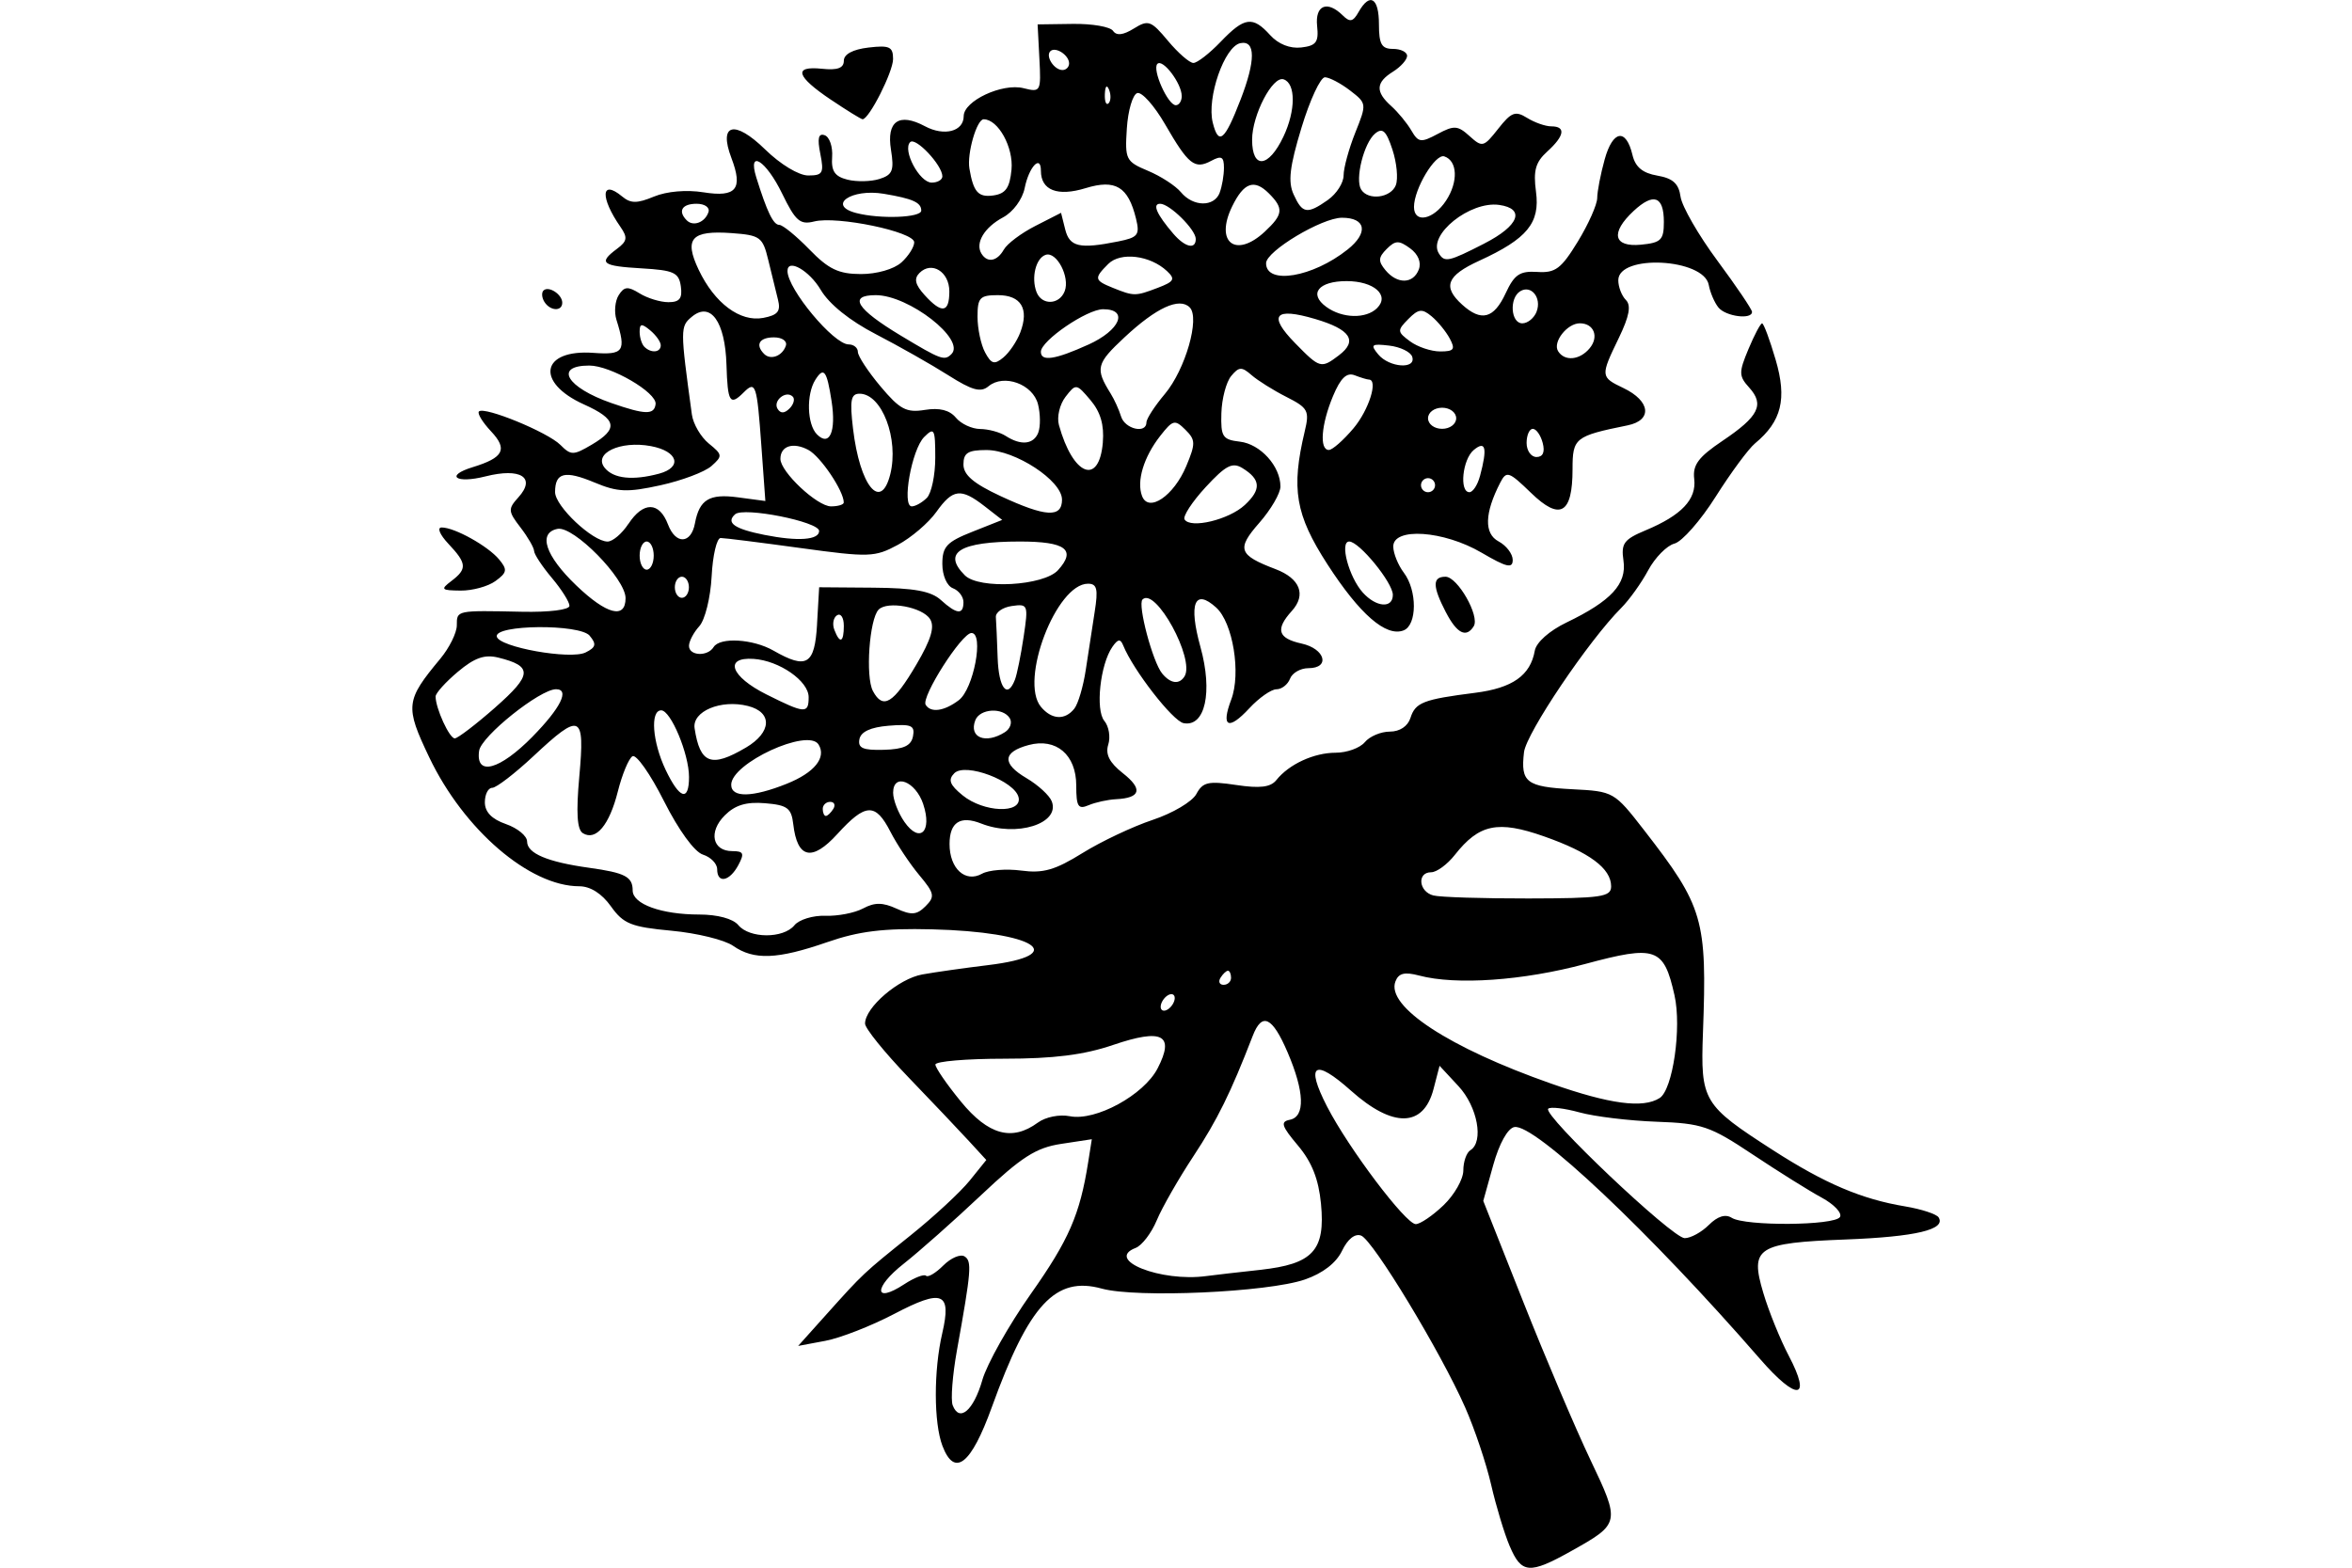 <?xml version="1.0" encoding="UTF-8" standalone="no"?>
<!-- Created with Inkscape (http://www.inkscape.org/) -->
<svg id="svg2" xmlns:rdf="http://www.w3.org/1999/02/22-rdf-syntax-ns#" xmlns="http://www.w3.org/2000/svg" height="45" width="67.5" version="1.1" xmlns:cc="http://creativecommons.org/ns#" xmlns:dc="http://purl.org/dc/elements/1.1/">
 <g id="g6158">
  <g id="g6093">
   <g id="g6029">
    <g id="g5966">
     <g id="g5904">
      <g id="g5824">
       <g id="g5764">
        <g id="g5579">
         <rect id="rect2990" opacity="0" height="45" width="67.5" y="0" x="3.5527e-15"/>
        </g>
       </g>
      </g>
     </g>
    </g>
   </g>
  </g>
  <path id="path5425" d="m43.326 44.38c-0.153-0.361-0.392-1.152-0.531-1.758-0.139-0.606-0.474-1.606-0.746-2.222-0.701-1.592-2.644-4.801-2.985-4.932-0.178-0.068-0.387 0.098-0.549 0.436-0.168 0.35-0.552 0.646-1.067 0.824-1.067 0.368-4.832 0.536-5.828 0.261-1.329-0.367-2.09 0.452-3.155 3.401-0.597 1.654-1.071 2.025-1.418 1.113-0.251-0.661-0.254-2.163-0.005-3.234 0.272-1.175 0.008-1.281-1.38-0.553-0.658 0.345-1.547 0.692-1.976 0.772l-0.78 0.146 0.798-0.89c1.08-1.204 1.059-1.184 2.434-2.288 0.667-0.535 1.427-1.24 1.69-1.566l0.478-0.593-0.5-0.545c-0.275-0.3-1.058-1.125-1.74-1.834-0.682-0.709-1.24-1.4-1.24-1.536 0-0.463 0.964-1.29 1.645-1.411 0.373-0.067 1.216-0.186 1.874-0.266 2.398-0.29 1.361-0.957-1.599-1.029-1.395-0.034-2.096 0.052-3.011 0.37-1.425 0.494-2.1 0.52-2.695 0.104-0.243-0.171-1.04-0.366-1.77-0.434-1.159-0.108-1.379-0.197-1.737-0.7-0.261-0.367-0.591-0.576-0.908-0.576-1.427 0-3.314-1.622-4.306-3.701-0.7-1.467-0.682-1.629 0.316-2.829 0.261-0.314 0.475-0.746 0.475-0.96 0-0.434-0.02-0.43 1.869-0.39 0.785 0.017 1.364-0.056 1.364-0.171 0-0.11-0.227-0.47-0.505-0.8s-0.507-0.678-0.51-0.773c-0.003-0.095-0.178-0.399-0.391-0.676-0.357-0.464-0.362-0.531-0.061-0.863 0.517-0.571 0.066-0.858-0.945-0.602-0.849 0.215-1.172-0.018-0.366-0.265 0.89-0.273 1.013-0.512 0.528-1.028-0.245-0.261-0.402-0.518-0.348-0.571 0.153-0.153 1.969 0.592 2.336 0.958 0.307 0.307 0.373 0.306 0.903-0.006 0.773-0.456 0.72-0.729-0.225-1.154-1.408-0.635-1.232-1.59 0.274-1.48 0.866 0.063 0.942-0.046 0.658-0.95-0.07-0.222-0.041-0.54 0.065-0.707 0.158-0.25 0.263-0.259 0.599-0.051 0.224 0.139 0.597 0.253 0.828 0.253 0.321 0 0.405-0.108 0.356-0.455-0.056-0.396-0.201-0.462-1.125-0.516-1.143-0.066-1.254-0.154-0.707-0.561 0.294-0.219 0.311-0.324 0.1-0.628-0.59-0.849-0.561-1.379 0.047-0.875 0.247 0.205 0.428 0.205 0.916 0.003 0.365-0.151 0.933-0.2 1.419-0.122 0.942 0.151 1.141-0.094 0.801-0.986-0.375-0.986 0.089-1.103 0.968-0.245 0.44 0.43 0.966 0.748 1.237 0.748 0.419 0 0.457-0.07 0.347-0.622-0.09-0.448-0.054-0.597 0.126-0.533 0.138 0.049 0.234 0.329 0.213 0.622-0.029 0.408 0.074 0.561 0.44 0.653 0.263 0.066 0.677 0.057 0.92-0.02 0.375-0.119 0.424-0.246 0.329-0.837-0.133-0.822 0.231-1.074 0.976-0.676 0.553 0.296 1.111 0.149 1.111-0.291 0-0.437 1.107-0.955 1.716-0.802 0.494 0.124 0.506 0.102 0.456-0.852l-0.051-0.979 1.01-0.014c0.556-0.008 1.075 0.082 1.155 0.2 0.099 0.145 0.289 0.124 0.597-0.067 0.415-0.258 0.494-0.229 0.98 0.354 0.291 0.348 0.619 0.634 0.729 0.634 0.11 0 0.461-0.273 0.781-0.606 0.685-0.715 0.921-0.747 1.423-0.192 0.233 0.258 0.569 0.391 0.89 0.354 0.43-0.05 0.506-0.152 0.457-0.616-0.063-0.6 0.291-0.745 0.737-0.303 0.204 0.202 0.295 0.182 0.454-0.101 0.321-0.568 0.583-0.409 0.583 0.354 0 0.572 0.077 0.707 0.404 0.707 0.222 0 0.404 0.09 0.404 0.2 0 0.11-0.182 0.314-0.404 0.453-0.497 0.31-0.511 0.576-0.051 0.988 0.194 0.174 0.454 0.49 0.577 0.701 0.202 0.347 0.275 0.356 0.756 0.099 0.471-0.252 0.576-0.245 0.915 0.062 0.365 0.33 0.404 0.32 0.821-0.21 0.376-0.478 0.493-0.523 0.828-0.314 0.215 0.134 0.528 0.244 0.696 0.244 0.426 0 0.381 0.273-0.118 0.725-0.335 0.303-0.402 0.545-0.321 1.151 0.121 0.898-0.251 1.351-1.629 1.982-0.936 0.429-1.058 0.746-0.489 1.261 0.548 0.496 0.908 0.402 1.247-0.327 0.251-0.541 0.406-0.645 0.909-0.613 0.519 0.034 0.686-0.092 1.162-0.871 0.306-0.501 0.556-1.064 0.557-1.251 0.001-0.188 0.097-0.688 0.215-1.111 0.233-0.84 0.614-0.9 0.797-0.124 0.082 0.346 0.291 0.52 0.713 0.592 0.447 0.077 0.615 0.229 0.667 0.606 0.039 0.277 0.516 1.106 1.061 1.841 0.545 0.736 0.99 1.395 0.99 1.465 0 0.23-0.755 0.132-0.964-0.126-0.113-0.139-0.238-0.431-0.278-0.649-0.142-0.763-2.596-0.889-2.596-0.133 0 0.191 0.098 0.446 0.218 0.566 0.156 0.156 0.099 0.465-0.202 1.088-0.533 1.102-0.531 1.123 0.133 1.441 0.777 0.372 0.837 0.924 0.117 1.07-1.512 0.307-1.579 0.361-1.579 1.257 0 1.286-0.358 1.49-1.193 0.68-0.637-0.617-0.703-0.639-0.882-0.293-0.451 0.877-0.468 1.463-0.048 1.687 0.223 0.119 0.406 0.359 0.406 0.532 0 0.254-0.174 0.213-0.895-0.209-1.087-0.637-2.544-0.735-2.533-0.171 0.003 0.194 0.14 0.53 0.303 0.746 0.388 0.512 0.383 1.507-0.008 1.657-0.503 0.193-1.257-0.462-2.186-1.9-0.919-1.424-1.044-2.16-0.649-3.818 0.14-0.586 0.095-0.669-0.526-0.984-0.373-0.189-0.825-0.472-1.003-0.628-0.28-0.245-0.36-0.241-0.583 0.028-0.142 0.171-0.269 0.651-0.281 1.066-0.02 0.678 0.033 0.76 0.531 0.818 0.588 0.068 1.164 0.704 1.164 1.287 0 0.194-0.273 0.662-0.606 1.042-0.66 0.752-0.6 0.925 0.466 1.33 0.704 0.268 0.887 0.736 0.467 1.2-0.48 0.53-0.403 0.786 0.279 0.936 0.679 0.149 0.833 0.707 0.196 0.707-0.226 0-0.463 0.136-0.527 0.303-0.064 0.167-0.239 0.303-0.39 0.303-0.15 0-0.501 0.246-0.779 0.546-0.599 0.646-0.818 0.541-0.519-0.248 0.287-0.755 0.05-2.209-0.432-2.645-0.619-0.56-0.796-0.114-0.45 1.135 0.358 1.292 0.134 2.302-0.484 2.184-0.31-0.059-1.446-1.521-1.733-2.23-0.08-0.198-0.152-0.189-0.312 0.042-0.349 0.503-0.49 1.809-0.23 2.123 0.131 0.157 0.181 0.463 0.113 0.68-0.088 0.279 0.034 0.518 0.418 0.821 0.581 0.457 0.515 0.711-0.192 0.747-0.241 0.012-0.597 0.09-0.791 0.173-0.299 0.128-0.354 0.04-0.354-0.566 0-0.883-0.576-1.373-1.365-1.162-0.75 0.201-0.773 0.532-0.066 0.949 0.336 0.198 0.664 0.499 0.729 0.669 0.245 0.639-1.016 1.035-2.025 0.636-0.601-0.238-0.909-0.038-0.909 0.589 0 0.705 0.453 1.119 0.932 0.851 0.191-0.107 0.698-0.147 1.126-0.09 0.627 0.084 0.97-0.014 1.757-0.503 0.538-0.334 1.446-0.763 2.017-0.953 0.572-0.19 1.135-0.524 1.252-0.743 0.183-0.342 0.342-0.378 1.142-0.258 0.684 0.103 0.988 0.065 1.153-0.141 0.364-0.456 1.078-0.785 1.703-0.785 0.321 0 0.697-0.136 0.836-0.303 0.138-0.167 0.461-0.303 0.718-0.303 0.285 0 0.515-0.153 0.592-0.394 0.141-0.443 0.368-0.531 1.856-0.72 1.073-0.136 1.587-0.499 1.712-1.21 0.042-0.237 0.418-0.571 0.91-0.808 1.283-0.618 1.733-1.107 1.635-1.774-0.073-0.496 0.011-0.611 0.633-0.871 1.034-0.432 1.467-0.889 1.397-1.476-0.048-0.403 0.119-0.627 0.814-1.095 1.039-0.699 1.208-1.036 0.764-1.527-0.3-0.332-0.302-0.433-0.022-1.104 0.17-0.406 0.346-0.739 0.392-0.739s0.221 0.47 0.389 1.044c0.33 1.126 0.172 1.768-0.592 2.401-0.188 0.156-0.696 0.844-1.128 1.528-0.432 0.684-0.965 1.291-1.184 1.348-0.219 0.057-0.558 0.402-0.754 0.766-0.195 0.364-0.543 0.85-0.773 1.08-0.935 0.936-2.727 3.595-2.791 4.143-0.101 0.865 0.067 0.993 1.385 1.062 1.188 0.061 1.204 0.071 2.06 1.173 1.707 2.199 1.811 2.556 1.691 5.813-0.072 1.963-0.003 2.079 2.012 3.376 1.485 0.956 2.54 1.405 3.787 1.612 0.472 0.079 0.906 0.221 0.965 0.317 0.215 0.348-0.653 0.555-2.658 0.633-2.563 0.099-2.763 0.229-2.373 1.538 0.156 0.524 0.484 1.334 0.73 1.801 0.667 1.268 0.239 1.316-0.825 0.091-3.159-3.635-6.478-6.769-7.052-6.657-0.19 0.037-0.434 0.476-0.605 1.091l-0.286 1.029 1.151 2.905c0.633 1.598 1.498 3.633 1.922 4.523 0.864 1.814 0.86 1.835-0.558 2.628-1.189 0.665-1.42 0.646-1.755-0.145zm-15.135-4.765c0.135-0.465 0.761-1.579 1.393-2.475 1.092-1.549 1.407-2.272 1.645-3.776l0.105-0.663-0.881 0.134c-0.722 0.11-1.137 0.376-2.297 1.471-0.779 0.735-1.779 1.621-2.222 1.97-0.869 0.683-0.859 1.161 0.013 0.59 0.291-0.191 0.574-0.301 0.629-0.246 0.055 0.055 0.278-0.077 0.495-0.294s0.491-0.335 0.609-0.262c0.218 0.135 0.196 0.404-0.216 2.692-0.128 0.712-0.184 1.424-0.123 1.582 0.192 0.499 0.597 0.155 0.851-0.723zm7.976-3.165c1.513-0.164 1.873-0.555 1.744-1.897-0.068-0.706-0.262-1.197-0.662-1.672-0.471-0.559-0.51-0.683-0.233-0.738 0.447-0.088 0.424-0.8-0.064-1.938-0.438-1.022-0.733-1.161-1-0.471-0.631 1.632-1.014 2.41-1.699 3.45-0.427 0.647-0.902 1.477-1.055 1.844-0.153 0.367-0.426 0.724-0.606 0.793-0.893 0.343 0.721 0.985 2.029 0.808 0.222-0.03 0.918-0.11 1.545-0.178zm12.875-1.288c0.25-0.25 0.475-0.32 0.657-0.205 0.386 0.244 2.952 0.226 3.106-0.023 0.069-0.112-0.166-0.362-0.523-0.556-0.357-0.193-1.249-0.751-1.983-1.24-1.223-0.815-1.451-0.892-2.757-0.939-0.783-0.028-1.778-0.148-2.211-0.268-0.433-0.119-0.837-0.167-0.899-0.105-0.173 0.173 3.562 3.715 3.917 3.715 0.173 0 0.485-0.171 0.694-0.38zm-7.613-0.567c0.312-0.299 0.567-0.748 0.567-0.998 0-0.25 0.091-0.511 0.202-0.58 0.392-0.242 0.206-1.25-0.341-1.839l-0.543-0.585-0.173 0.666c-0.287 1.107-1.165 1.124-2.37 0.048-1.052-0.939-1.314-0.764-0.685 0.457 0.618 1.201 2.258 3.374 2.545 3.374 0.127 0 0.486-0.244 0.798-0.543zm-11.643-2.371c0.22-0.162 0.622-0.242 0.918-0.183 0.738 0.147 2.122-0.607 2.518-1.373 0.499-0.965 0.14-1.155-1.277-0.673-0.839 0.286-1.706 0.395-3.13 0.395-1.083 0-1.97 0.076-1.97 0.168s0.329 0.57 0.731 1.061c0.789 0.963 1.468 1.149 2.21 0.605zm17.843-0.704c0.38-0.24 0.637-2.021 0.427-2.953-0.308-1.367-0.53-1.444-2.565-0.896-1.776 0.478-3.705 0.613-4.762 0.332-0.42-0.111-0.591-0.069-0.682 0.17-0.274 0.715 1.54 1.904 4.474 2.933 1.68 0.589 2.631 0.716 3.107 0.414zm-13.915-2.871c0-0.111-0.091-0.146-0.202-0.077-0.111 0.069-0.202 0.216-0.202 0.327s0.091 0.146 0.202 0.077 0.202-0.216 0.202-0.327zm1.616-0.582c0-0.111-0.04-0.202-0.089-0.202s-0.145 0.091-0.214 0.202c-0.069 0.111-0.029 0.202 0.089 0.202 0.118 0 0.214-0.091 0.214-0.202zm-12.531-1.508c0.135-0.163 0.535-0.285 0.889-0.272 0.354 0.013 0.84-0.081 1.081-0.21 0.332-0.178 0.563-0.177 0.961 0.005 0.428 0.195 0.581 0.182 0.832-0.069 0.276-0.276 0.258-0.369-0.181-0.894-0.269-0.322-0.641-0.882-0.826-1.243-0.43-0.838-0.713-0.826-1.522 0.062-0.729 0.802-1.153 0.708-1.267-0.279-0.054-0.464-0.169-0.55-0.809-0.603-0.539-0.045-0.86 0.052-1.157 0.349-0.473 0.473-0.357 1.026 0.215 1.026 0.327 0 0.355 0.065 0.173 0.404-0.251 0.469-0.606 0.536-0.606 0.115 0-0.159-0.184-0.348-0.409-0.419-0.243-0.077-0.697-0.701-1.118-1.537-0.39-0.774-0.796-1.352-0.904-1.286-0.108 0.066-0.297 0.522-0.42 1.012-0.243 0.966-0.63 1.427-1.004 1.196-0.166-0.103-0.196-0.587-0.101-1.633 0.162-1.793 0.039-1.847-1.317-0.578-0.535 0.5-1.067 0.909-1.183 0.909-0.116 0-0.211 0.187-0.211 0.415 0 0.279 0.198 0.484 0.606 0.626 0.333 0.116 0.606 0.341 0.606 0.5 0 0.341 0.581 0.587 1.78 0.754 1.034 0.144 1.25 0.257 1.25 0.652 0 0.391 0.827 0.69 1.908 0.69 0.528 0 0.97 0.119 1.123 0.303 0.322 0.388 1.291 0.392 1.61 0.007zm23.439-1.116c0-0.515-0.618-0.975-1.928-1.436-1.324-0.465-1.861-0.353-2.559 0.534-0.215 0.273-0.52 0.497-0.679 0.497-0.412 0-0.357 0.559 0.065 0.666 0.194 0.05 1.422 0.088 2.727 0.086 2.097-0.004 2.374-0.044 2.374-0.347zm-19.741-2.358c-0.221-0.663-0.865-0.909-0.865-0.33 0 0.206 0.147 0.584 0.326 0.84 0.438 0.626 0.802 0.281 0.538-0.51zm-2.582 0.134c0.069-0.111 0.029-0.202-0.089-0.202-0.118 0-0.214 0.091-0.214 0.202s0.04 0.202 0.089 0.202 0.145-0.091 0.214-0.202zm5.318-0.326c-0.095-0.472-1.533-1.015-1.846-0.697-0.185 0.188-0.131 0.332 0.238 0.633 0.602 0.492 1.703 0.536 1.609 0.064zm-9.459-0.59c0-0.66-0.523-1.913-0.798-1.913-0.322 0-0.254 0.909 0.128 1.71 0.4 0.839 0.67 0.92 0.67 0.202zm2.808 0.193c0.791-0.317 1.142-0.75 0.91-1.125-0.298-0.483-2.507 0.535-2.507 1.155 0 0.378 0.606 0.367 1.596-0.029zm-7.295-1.356c0.804-0.819 1.07-1.356 0.671-1.356-0.462 0-2.149 1.35-2.208 1.768-0.105 0.741 0.589 0.555 1.538-0.412zm6.122 0.318c0.741-0.438 0.767-1.015 0.053-1.194-0.773-0.194-1.602 0.154-1.528 0.641 0.156 1.021 0.477 1.142 1.474 0.553zm4.793-0.323c0.06-0.311-0.047-0.357-0.703-0.303-0.516 0.043-0.794 0.172-0.835 0.388-0.048 0.255 0.103 0.32 0.703 0.303 0.567-0.016 0.782-0.116 0.835-0.388zm-11.984-0.833c1.06-0.933 1.074-1.181 0.083-1.426-0.394-0.097-0.682 0.004-1.162 0.408-0.351 0.295-0.638 0.614-0.638 0.708 0 0.339 0.397 1.207 0.551 1.203 0.086-0.002 0.611-0.404 1.167-0.893zm14.621 0.715c0.153-0.097 0.216-0.277 0.14-0.401-0.197-0.318-0.859-0.279-0.989 0.059-0.191 0.497 0.295 0.693 0.849 0.342zm1.993-0.676c0.11-0.139 0.257-0.639 0.328-1.111 0.071-0.472 0.186-1.222 0.256-1.667 0.104-0.656 0.067-0.808-0.192-0.808-0.91 0-1.974 2.783-1.351 3.534 0.308 0.371 0.691 0.391 0.959 0.052zm-7.625-0.33c0-0.463-0.843-1.049-1.581-1.098-0.86-0.057-0.656 0.507 0.369 1.02 1.108 0.555 1.212 0.561 1.212 0.078zm4.31 0.087c0.425-0.322 0.728-1.928 0.363-1.928-0.279 0-1.452 1.84-1.314 2.062 0.147 0.237 0.532 0.183 0.951-0.134zm-1.214-1.029c0.418-0.712 0.528-1.077 0.389-1.298-0.216-0.345-1.223-0.531-1.476-0.273-0.267 0.272-0.383 1.929-0.164 2.338 0.29 0.543 0.59 0.359 1.251-0.767zm2.825 0.44c0.059-0.152 0.171-0.706 0.249-1.23 0.138-0.92 0.126-0.95-0.337-0.884-0.264 0.037-0.471 0.182-0.46 0.32 0.011 0.139 0.034 0.662 0.051 1.162 0.029 0.88 0.28 1.199 0.497 0.632zm4.867-0.095c0.305-0.493-0.836-2.577-1.207-2.205-0.145 0.145 0.292 1.792 0.564 2.123 0.24 0.293 0.493 0.325 0.643 0.082zm-17.07-1.165c-0.285-0.344-2.737-0.323-2.668 0.023 0.06 0.304 2.115 0.671 2.548 0.457 0.297-0.147 0.32-0.238 0.119-0.479zm6.523-0.331 0.061-1.061 1.558 0.012c1.166 0.009 1.653 0.098 1.935 0.354 0.458 0.415 0.648 0.432 0.648 0.06 0-0.155-0.136-0.334-0.303-0.398-0.172-0.066-0.303-0.367-0.303-0.698 0-0.496 0.126-0.632 0.859-0.922l0.859-0.341-0.505-0.393c-0.681-0.529-0.911-0.502-1.386 0.165-0.222 0.312-0.719 0.737-1.105 0.944-0.661 0.356-0.823 0.361-2.792 0.091-1.15-0.158-2.181-0.288-2.292-0.288-0.111-0-0.228 0.496-0.259 1.102-0.032 0.61-0.19 1.249-0.354 1.43-0.163 0.18-0.296 0.434-0.296 0.564 0 0.289 0.534 0.315 0.707 0.035 0.18-0.291 1.129-0.235 1.717 0.101 0.956 0.547 1.185 0.409 1.252-0.758zm0.768 0.039c0-0.229-0.087-0.362-0.193-0.297-0.106 0.066-0.142 0.253-0.079 0.416 0.16 0.418 0.273 0.368 0.273-0.119zm-6.263-0.788c0-0.561-1.496-2.083-1.955-1.988-0.567 0.116-0.348 0.773 0.543 1.626 0.871 0.834 1.412 0.973 1.412 0.362zm22.02-0.094c0-0.35-0.965-1.531-1.252-1.531-0.282 0-0.01 1.02 0.39 1.465 0.384 0.426 0.862 0.463 0.862 0.066zm-20.202-0.218c0-0.167-0.091-0.303-0.202-0.303s-0.202 0.136-0.202 0.303 0.091 0.303 0.202 0.303c0.111 0 0.202-0.136 0.202-0.303zm10.594-0.492c0.531-0.587 0.219-0.821-1.095-0.821-1.723 0-2.236 0.315-1.58 0.97 0.408 0.408 2.264 0.305 2.675-0.149zm-11.604-0.417c0-0.222-0.091-0.404-0.202-0.404-0.111 0-0.202 0.182-0.202 0.404s0.091 0.404 0.202 0.404 0.202-0.182 0.202-0.404zm-0.726-0.909c0.426-0.65 0.885-0.644 1.136 0.016 0.221 0.582 0.662 0.563 0.773-0.033 0.128-0.684 0.413-0.857 1.235-0.746l0.786 0.105-0.115-1.59c-0.127-1.763-0.163-1.871-0.508-1.526-0.394 0.394-0.46 0.287-0.493-0.795-0.038-1.24-0.457-1.823-0.992-1.379-0.338 0.28-0.338 0.344-0.001 2.807 0.037 0.272 0.257 0.647 0.487 0.834 0.394 0.319 0.399 0.358 0.074 0.646-0.19 0.168-0.848 0.416-1.462 0.551-0.951 0.209-1.23 0.198-1.89-0.078-0.855-0.357-1.135-0.289-1.135 0.274 0 0.405 1.077 1.42 1.507 1.42 0.145 0 0.413-0.227 0.595-0.505zm5.473 0.202c0-0.266-2.168-0.697-2.411-0.479-0.272 0.244-0.022 0.42 0.843 0.592 0.961 0.191 1.568 0.147 1.568-0.113zm12.217-0.746c0.478-0.445 0.46-0.734-0.068-1.058-0.289-0.178-0.478-0.08-1.057 0.547-0.387 0.42-0.659 0.837-0.604 0.926 0.17 0.274 1.274 0.009 1.729-0.415zm-5.247-0.156c0-0.542-1.341-1.421-2.168-1.421-0.53 0-0.66 0.081-0.66 0.413 0 0.301 0.288 0.547 1.061 0.907 1.3 0.605 1.768 0.632 1.768 0.101zm-6.263 0.084c0-0.332-0.666-1.321-1.016-1.508-0.436-0.233-0.802-0.116-0.802 0.257 0 0.373 1.055 1.363 1.452 1.363 0.201 0 0.366-0.05 0.366-0.111zm2.384-0.131c0.133-0.133 0.242-0.653 0.242-1.154 0-0.83-0.029-0.883-0.319-0.593-0.357 0.357-0.648 1.99-0.355 1.99 0.104 0 0.297-0.109 0.431-0.242zm7.446-0.914c0.271-0.648 0.268-0.752-0.027-1.044-0.301-0.299-0.359-0.284-0.722 0.18-0.474 0.607-0.683 1.299-0.52 1.725 0.187 0.487 0.911-0.004 1.269-0.861zm-8.496 0.239c0.255-1.017-0.239-2.316-0.881-2.316-0.249 0-0.284 0.189-0.187 1.004 0.195 1.645 0.799 2.386 1.068 1.311zm15.636 0.31c0-0.111-0.091-0.202-0.202-0.202s-0.202 0.091-0.202 0.202 0.091 0.202 0.202 0.202c0.111 0 0.202-0.091 0.202-0.202zm1.287-0.253c0.219-0.816 0.167-1.042-0.176-0.758-0.325 0.269-0.421 1.212-0.125 1.212 0.098 0 0.233-0.205 0.3-0.455zm-23.559-0.077c0.682-0.183 0.547-0.645-0.231-0.791-0.883-0.166-1.671 0.21-1.323 0.629 0.254 0.306 0.803 0.363 1.554 0.162zm12.737-0.9c0.042-0.499-0.067-0.872-0.353-1.21-0.406-0.48-0.42-0.482-0.718-0.096-0.167 0.216-0.253 0.58-0.189 0.808 0.403 1.459 1.155 1.756 1.261 0.498zm12.624 0.017c-0.058-0.222-0.186-0.404-0.284-0.404-0.098 0-0.178 0.182-0.178 0.404s0.128 0.404 0.284 0.404c0.185 0 0.247-0.141 0.178-0.404zm-5.43-0.42c0.443-0.527 0.717-1.399 0.439-1.399-0.046 0-0.229-0.055-0.405-0.123-0.231-0.089-0.405 0.078-0.623 0.6-0.339 0.812-0.395 1.544-0.118 1.544 0.101 0 0.419-0.28 0.707-0.622zm-14.978-0.775c-0.136-0.886-0.224-1.001-0.466-0.618-0.265 0.419-0.239 1.283 0.047 1.569 0.36 0.36 0.553-0.08 0.419-0.951zm5.933 0.891c0.064-0.167 0.06-0.529-0.009-0.805-0.145-0.578-0.98-0.883-1.42-0.518-0.225 0.187-0.47 0.119-1.159-0.318-0.481-0.305-1.413-0.833-2.071-1.174-0.751-0.388-1.342-0.863-1.586-1.275-0.329-0.557-0.954-0.912-0.954-0.542 0 0.517 1.325 2.108 1.755 2.108 0.146 0 0.265 0.097 0.265 0.216s0.293 0.564 0.65 0.99c0.556 0.662 0.741 0.76 1.272 0.674 0.42-0.068 0.708 0.004 0.89 0.222 0.147 0.178 0.461 0.324 0.698 0.326 0.236 0.002 0.566 0.091 0.733 0.199 0.441 0.285 0.804 0.245 0.937-0.101zm3.103-0.287c0-0.103 0.238-0.469 0.528-0.814 0.589-0.7 1.015-2.184 0.713-2.486-0.296-0.296-0.956 0.006-1.87 0.859-0.814 0.759-0.847 0.894-0.397 1.617 0.104 0.167 0.238 0.462 0.298 0.657 0.112 0.362 0.728 0.503 0.728 0.167zm8.889-0.117c0-0.168-0.18-0.303-0.404-0.303s-0.404 0.135-0.404 0.303c0 0.168 0.18 0.303 0.404 0.303s0.404-0.135 0.404-0.303zm-22.976-0.407c0.04-0.332-1.291-1.106-1.902-1.106-1.025 0-0.654 0.629 0.636 1.077 0.969 0.337 1.228 0.343 1.266 0.029zm3.936-0.214c-0.193-0.193-0.578 0.119-0.435 0.351 0.085 0.138 0.198 0.134 0.343-0.011 0.119-0.119 0.16-0.272 0.092-0.341zm6.53-1.842c0.259-0.68 0.024-1.071-0.643-1.071-0.517 0-0.584 0.071-0.584 0.619 0 0.341 0.097 0.801 0.216 1.023 0.18 0.336 0.268 0.361 0.526 0.147 0.17-0.141 0.389-0.465 0.485-0.718zm9.147 0.653c0.546-0.413 0.33-0.741-0.685-1.04-1.165-0.344-1.36-0.11-0.576 0.692 0.714 0.73 0.746 0.739 1.261 0.349zm2.101 0.044c-0.046-0.139-0.343-0.283-0.662-0.32-0.508-0.059-0.547-0.029-0.313 0.253 0.316 0.38 1.095 0.435 0.975 0.068zm-17.976-0.316c0.045-0.134-0.106-0.24-0.341-0.24-0.42 0-0.545 0.212-0.282 0.476 0.187 0.187 0.524 0.06 0.623-0.236zm4.753 0.239c0.415-0.415-1.223-1.691-2.172-1.691-0.8 0-0.558 0.393 0.713 1.158 1.161 0.699 1.258 0.734 1.459 0.533zm3.93-0.271c0.913-0.415 1.164-1.016 0.423-1.016-0.466 0-1.787 0.904-1.787 1.222 0 0.288 0.41 0.226 1.364-0.207zm14.386 0.104c0.274-0.33 0.122-0.716-0.283-0.716-0.363 0-0.785 0.54-0.624 0.799 0.186 0.301 0.622 0.261 0.907-0.083zm-26.659-0.085c0-0.098-0.136-0.29-0.303-0.429-0.246-0.204-0.303-0.196-0.303 0.043 0 0.162 0.061 0.355 0.135 0.429 0.192 0.192 0.471 0.167 0.471-0.043zm22.644-0.193c-0.109-0.204-0.344-0.491-0.522-0.639-0.273-0.227-0.378-0.214-0.668 0.079-0.323 0.328-0.32 0.366 0.049 0.639 0.216 0.16 0.605 0.291 0.866 0.291 0.396 0 0.441-0.06 0.275-0.37zm-19.281-1.121c-0.059-0.235-0.185-0.746-0.278-1.135-0.159-0.659-0.23-0.711-1.049-0.771-1.158-0.084-1.374 0.155-0.949 1.05 0.457 0.963 1.191 1.51 1.854 1.384 0.421-0.081 0.508-0.189 0.422-0.529zm21.773 0.347c0.152-0.397-0.157-0.778-0.472-0.583-0.318 0.197-0.27 0.92 0.062 0.92 0.155 0 0.34-0.152 0.411-0.337zm-4.576-0.103c0.367-0.367-0.093-0.772-0.877-0.772-0.808 0-1.097 0.364-0.585 0.738 0.459 0.336 1.145 0.352 1.462 0.035zm-12.278-0.476c0-0.566-0.508-0.88-0.857-0.53-0.164 0.164-0.125 0.334 0.146 0.633 0.495 0.546 0.711 0.515 0.711-0.103zm3.311-0.008c0.156-0.406-0.233-1.146-0.547-1.042-0.282 0.094-0.42 0.656-0.262 1.068 0.149 0.388 0.656 0.371 0.809-0.026zm2.67-0.095c0.473-0.18 0.511-0.25 0.266-0.48-0.485-0.455-1.334-0.558-1.687-0.205-0.414 0.414-0.403 0.469 0.137 0.687 0.603 0.242 0.642 0.242 1.284-0.002zm5.447-1.098c0.606-0.483 0.531-0.914-0.16-0.914-0.576 0-2.178 0.96-2.178 1.305 0 0.629 1.339 0.405 2.337-0.391zm2.045 0.572c0.078-0.204-0.018-0.439-0.25-0.608-0.321-0.234-0.421-0.232-0.672 0.019-0.242 0.242-0.248 0.351-0.035 0.608 0.339 0.409 0.796 0.399 0.957-0.019zm-14.85-0.201c0.203-0.184 0.369-0.445 0.369-0.58 0-0.302-2.212-0.763-2.87-0.598-0.407 0.102-0.537-0.011-0.921-0.801-0.463-0.953-0.998-1.289-0.742-0.465 0.308 0.989 0.489 1.364 0.66 1.364 0.098 0 0.487 0.317 0.864 0.705 0.551 0.568 0.839 0.705 1.477 0.707 0.456 0.001 0.949-0.14 1.162-0.332zm2.943-0.373c0.093-0.167 0.5-0.472 0.905-0.678l0.735-0.375 0.119 0.476c0.126 0.503 0.41 0.568 1.515 0.347 0.576-0.115 0.632-0.187 0.517-0.657-0.225-0.918-0.588-1.137-1.447-0.874-0.805 0.247-1.282 0.061-1.282-0.498 0-0.48-0.344-0.114-0.466 0.496-0.065 0.324-0.332 0.686-0.621 0.841-0.539 0.289-0.806 0.738-0.619 1.041 0.17 0.275 0.452 0.222 0.643-0.119zm13.789-0.173c0.995-0.509 1.183-1 0.424-1.107-0.836-0.118-2.058 0.863-1.732 1.39 0.166 0.269 0.275 0.246 1.308-0.282zm-8.283-0.13c0-0.268-0.751-1.01-1.022-1.01-0.233 0-0.099 0.304 0.377 0.859 0.336 0.391 0.645 0.464 0.645 0.152zm1.982-0.21c0.528-0.492 0.547-0.667 0.116-1.098-0.42-0.42-0.718-0.314-1.054 0.375-0.504 1.034 0.103 1.501 0.938 0.723zm11.452-0.278c0-0.741-0.295-0.848-0.868-0.315-0.673 0.627-0.582 1.044 0.211 0.968 0.576-0.056 0.657-0.135 0.657-0.653zm-27.419-0.282c0.045-0.134-0.106-0.24-0.341-0.24-0.42 0-0.545 0.212-0.282 0.476 0.187 0.187 0.524 0.06 0.623-0.236zm6.107-0.044c0-0.233-0.241-0.342-1.073-0.482-0.934-0.157-1.639 0.33-0.796 0.551 0.689 0.18 1.869 0.136 1.869-0.069zm15.062-0.287c0.354-0.54 0.33-1.142-0.051-1.269-0.258-0.086-0.87 0.934-0.87 1.451 0 0.482 0.559 0.371 0.921-0.182zm-3.39-0.021c0.247-0.173 0.449-0.489 0.449-0.703 0-0.214 0.151-0.765 0.335-1.226 0.332-0.828 0.331-0.841-0.15-1.211-0.268-0.206-0.592-0.376-0.72-0.379-0.128-0.002-0.431 0.648-0.673 1.445-0.341 1.123-0.392 1.555-0.226 1.919 0.252 0.554 0.387 0.575 0.986 0.156zm-3.108-0.207c0.068-0.176 0.123-0.497 0.123-0.714 0-0.318-0.071-0.357-0.364-0.2-0.476 0.255-0.654 0.114-1.327-1.051-0.309-0.534-0.668-0.936-0.798-0.893-0.13 0.043-0.265 0.499-0.298 1.015-0.058 0.891-0.029 0.95 0.606 1.216 0.367 0.153 0.792 0.429 0.945 0.613 0.351 0.424 0.955 0.432 1.115 0.015zm-5.974-0.66c0.061-0.641-0.383-1.446-0.799-1.446-0.198 0-0.482 0.982-0.409 1.414 0.115 0.678 0.254 0.833 0.688 0.772 0.352-0.05 0.47-0.217 0.52-0.74zm11.03 0.443c0.07-0.184 0.026-0.642-0.098-1.019-0.177-0.54-0.283-0.638-0.497-0.46-0.322 0.267-0.583 1.312-0.401 1.606 0.201 0.325 0.855 0.242 0.997-0.127zm-13.014-0.25c0-0.321-0.769-1.138-0.924-0.983-0.229 0.228 0.267 1.162 0.617 1.162 0.169 0 0.307-0.081 0.307-0.18zm9.788-1.141c0.355-0.749 0.357-1.529 0.004-1.645-0.315-0.103-0.903 1.026-0.903 1.734 0 0.856 0.473 0.809 0.899-0.089zm-1.232-1.057c0.436-1.127 0.435-1.712-0.001-1.627-0.459 0.089-0.974 1.571-0.795 2.284 0.167 0.665 0.341 0.521 0.796-0.658zm-3.771-0.286c-0.065-0.161-0.112-0.113-0.122 0.122-0.009 0.213 0.039 0.332 0.106 0.265s0.074-0.241 0.016-0.387zm2.084 0.177c0-0.36-0.543-1.078-0.698-0.923-0.158 0.158 0.3 1.187 0.529 1.187 0.093 0 0.17-0.119 0.17-0.264zm-3.232-0.936c0-0.238-0.394-0.493-0.539-0.349-0.145 0.145 0.11 0.539 0.349 0.539 0.105 0 0.19-0.086 0.19-0.19zm10.813 15.755c-0.387-0.748-0.39-1.02-0.01-1.02 0.345 0 0.989 1.129 0.81 1.42-0.214 0.346-0.483 0.211-0.799-0.4zm-28.541-0.897c0.458-0.348 0.446-0.504-0.086-1.069-0.248-0.264-0.332-0.468-0.192-0.468 0.371 0 1.33 0.534 1.648 0.918 0.243 0.293 0.23 0.376-0.104 0.619-0.211 0.155-0.663 0.278-1.002 0.275-0.557-0.006-0.583-0.033-0.264-0.275zm2.668-8.015c-0.073-0.118-0.085-0.264-0.025-0.323 0.145-0.145 0.539 0.11 0.539 0.349 0 0.258-0.349 0.241-0.513-0.025zm8.232-5.795c-1.008-0.677-1.098-0.981-0.264-0.894 0.446 0.047 0.627-0.02 0.627-0.23 0-0.188 0.258-0.326 0.707-0.379 0.605-0.071 0.707-0.023 0.706 0.331-0.001 0.369-0.689 1.727-0.875 1.727-0.041 0-0.446-0.25-0.901-0.556z"/>
 </g>
</svg>
